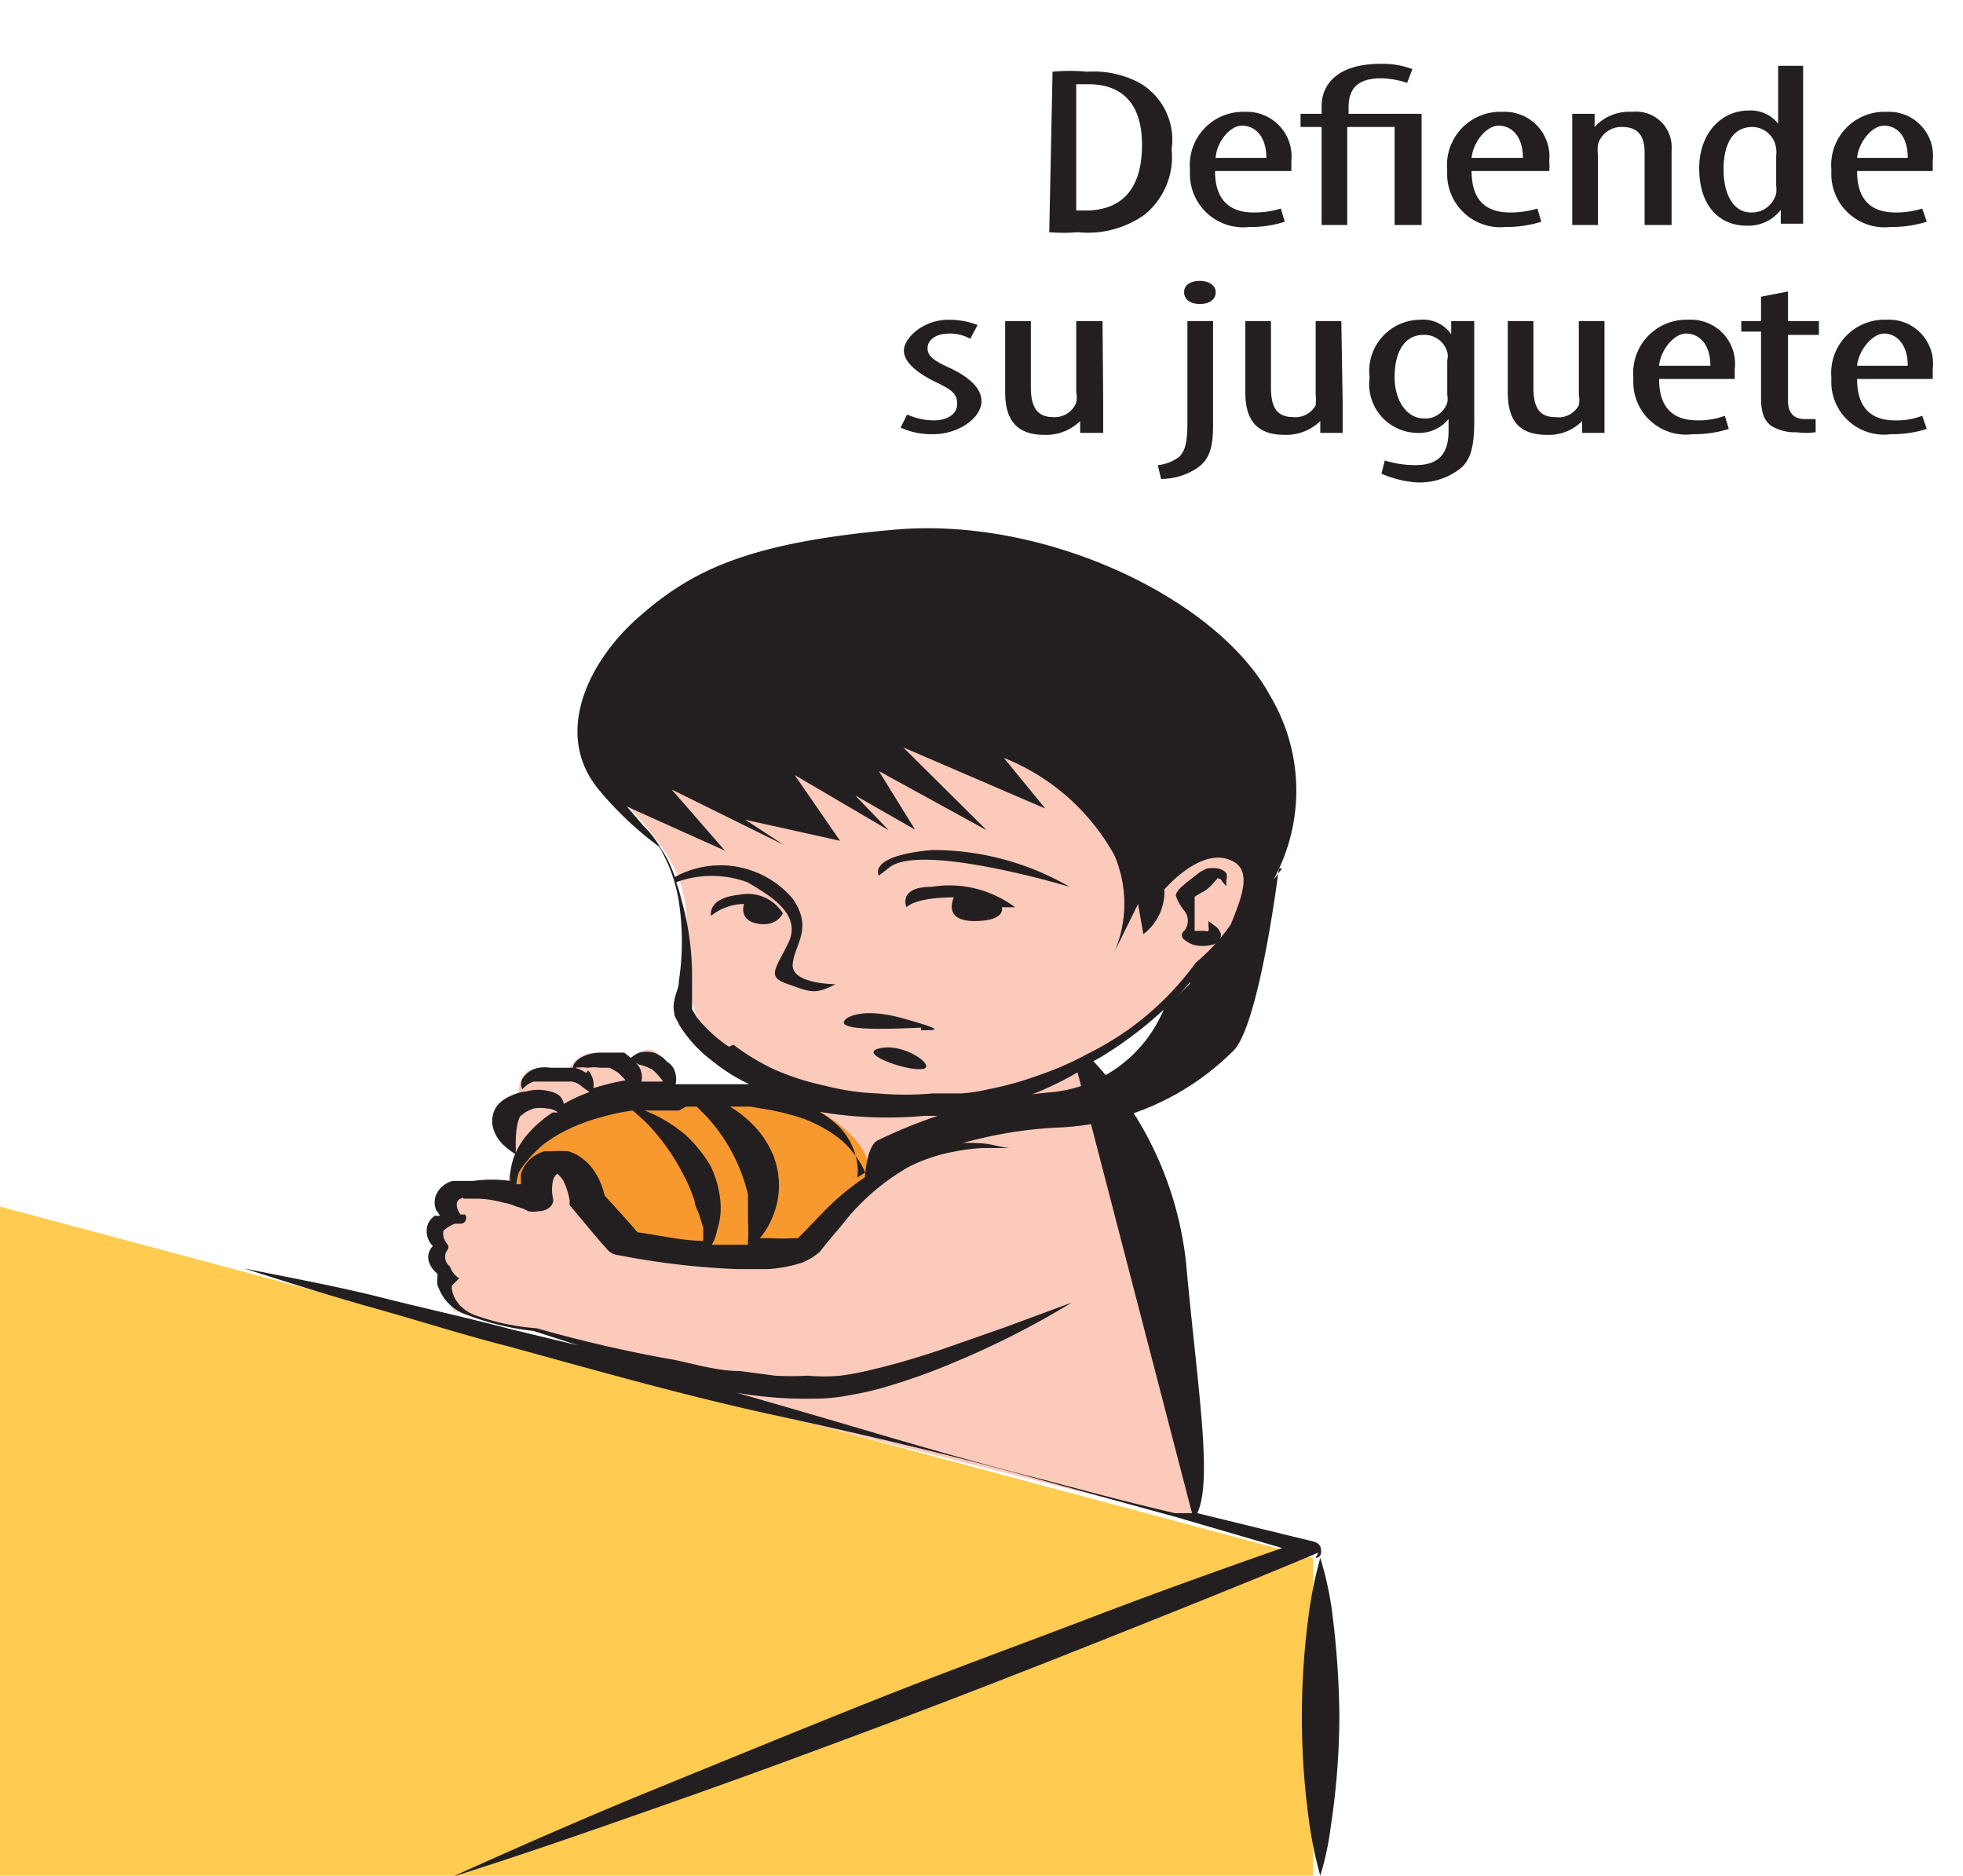 <svg id="Capa_1" data-name="Capa 1" xmlns="http://www.w3.org/2000/svg" viewBox="0 0 29.84 28.51"><defs><style>.cls-1{fill:#ffcb51;}.cls-2{fill:#f8992f;}.cls-3{fill:#fbcabb;}.cls-4{fill:#231f20;}</style></defs><title>8-18meses</title><polygon class="cls-1" points="0 18.34 19.96 23.68 19.96 28.51 0 28.51 0 18.34"/><path class="cls-2" d="M7.77,19.31s-.45-1.74.61-2.28a7.72,7.72,0,0,1,4.76,0c.76.47.89,1.7.94,1.78s-5.74,1-6.31.5"/><path class="cls-3" d="M18.17,23.12s-.3-2.84-.44-3.72a26.22,26.22,0,0,0-1.13-3.32,14.64,14.64,0,0,0,2.06-1.67c.22-.39.77-1.32.5-1.68a7.37,7.37,0,0,0-4.35-2.1c-2.28-.2-4.36-.27-4.36-.27S9.05,11.43,9.38,12s1.11,1,1.06,2.18.28,1.61.53,1.8,1.19.75,1.19.75,1.34.59,1,1.32a2.28,2.28,0,0,1-1,1l-1,.05S9.66,19,9.66,18.93A10.81,10.81,0,0,0,9,18c-.23-.24-.38-.63-.64-.38s-.18.56-.42.56-1-.1-1-.1a1.31,1.31,0,0,1-.13.45c-.09.16-.22.37-.19.52s.12.48.13.56a3.51,3.51,0,0,0,.15.32s1.88.44,2.42.65.84.39.84.39l.57.27s7.46,1.88,7.46,1.88"/><path class="cls-3" d="M7.93,17.55s-.44-.22-.26-.53a2.89,2.89,0,0,0,.21-.4s0-.4.29-.37a2.21,2.21,0,0,0,.48,0A.46.46,0,0,1,9,16a1.66,1.66,0,0,1,.55.14s.16-.22.36-.18.26.5.26.5-1.85.22-2.25,1.05"/><path class="cls-4" d="M13.54,13.17c.53-.35,2.72.31,2.72.31a4.15,4.15,0,0,0-2.09-.56c-1,.09-.81.39-.81.39Z"/><path class="cls-4" d="M18,13.84a.24.24,0,0,1,0,.31.08.08,0,0,0,0,.13.41.41,0,0,0,.14.08.57.57,0,0,0,.29,0,.16.16,0,0,0,.13-.16.23.23,0,0,0-.07-.11L18.37,14h0v.08a.17.17,0,0,1,0,.07.06.06,0,0,1-.05,0h-.16s0,0,0,0,0-.23,0-.36,0-.13,0-.16,0,0,0,0l.1-.06a.52.52,0,0,0,.16-.12l.09-.1s0,0,0,0,.05,0,.07.05l.06.07h0a.66.66,0,0,0,0-.09.15.15,0,0,0,0-.11.22.22,0,0,0-.13-.07.57.57,0,0,0-.16,0,.7.7,0,0,0-.18.11l-.14.11-.07.06s-.11.1-.08.15a.68.68,0,0,0,.09.17"/><path class="cls-4" d="M17.86,23h0c-.69-.16-1.36-.34-2-.51-1.36-.34-2.68-.75-4-1.13l-.66-.19h0a6.13,6.13,0,0,0,1.16.09,2.88,2.88,0,0,0,.59-.06,4.43,4.43,0,0,0,.55-.13,9.2,9.2,0,0,0,1-.36,13,13,0,0,0,1.79-.91l0,0-1,.37-1,.35c-.33.11-.66.21-1,.29a4.59,4.59,0,0,1-.51.1,2.74,2.74,0,0,1-.5,0,4.35,4.35,0,0,1-.5,0l-.53-.07c-.35,0-.7-.11-1-.17a21.1,21.1,0,0,1-2.09-.48h0a3.57,3.57,0,0,1-.94-.2.58.58,0,0,1-.29-.23.44.44,0,0,1-.06-.16.15.15,0,0,1,0-.06s0,0,0,0,0,0,0,0l.11-.11a.33.33,0,0,1-.14-.18A.18.18,0,0,1,6.8,19a.07.07,0,0,0,0-.09h0a.24.24,0,0,1-.06-.2s.08-.08.18-.11H7c.08,0,.11-.09.07-.14H7c-.06-.08-.09-.2,0-.24s0,0,.07,0h.17a1.56,1.56,0,0,1,.41.06.76.76,0,0,1,.2.06.75.75,0,0,1,.18.07.41.41,0,0,0,.16,0c.13,0,.23-.09.22-.18v0a.62.62,0,0,1,0-.3.23.23,0,0,1,.06-.09l0,0h0c.08,0,0,0,0,0l0,0a.45.45,0,0,1,.09.1,1.12,1.12,0,0,1,.1.31.25.25,0,0,0,0,.07h0c.19.22.37.45.57.67h0a.26.26,0,0,0,.18.09,11.67,11.67,0,0,0,1.79.21h.48a2.15,2.15,0,0,0,.52-.1,1,1,0,0,0,.26-.16l.11-.14.22-.26a3.45,3.45,0,0,1,1-.88,2.17,2.17,0,0,1,.35-.15,2.48,2.48,0,0,1,.39-.1,2.68,2.68,0,0,1,.42-.05c.14,0,.28,0,.43,0v0c-.14,0-.29-.06-.44-.07a3,3,0,0,0-.91.07,3,3,0,0,0-.42.14,3.56,3.56,0,0,0-.58.31.58.58,0,0,0,0-.21,1,1,0,0,0-.29-.58,1.57,1.57,0,0,0-.28-.21,6.15,6.15,0,0,0,1.6.06l.25,0,.21,0,.44-.09a6.36,6.36,0,0,0,.84-.28,5.23,5.23,0,0,0,.58-.29L18.12,23Zm-10-5.14h0a1.88,1.88,0,0,1,.42-.48,2.36,2.36,0,0,1,.39-.23,3,3,0,0,1,.51-.18,3.12,3.12,0,0,1,.44-.09l.19.17a3.25,3.25,0,0,1,.56.77,2.44,2.44,0,0,1,.19.44c0,.07.05.14.07.21l.06.19c0,.08,0,.14,0,.2-.32,0-.64-.08-1-.13-.16-.19-.33-.37-.5-.56a1.11,1.11,0,0,0-.15-.36.77.77,0,0,0-.2-.21.62.62,0,0,0-.2-.1,1.58,1.58,0,0,0-.26,0H8.38l-.11,0a.67.67,0,0,0-.19.1.53.53,0,0,0-.16.24,1.1,1.1,0,0,0,0,.16l-.07,0A.59.59,0,0,1,7.89,17.82Zm.05-.89h0s0,0,.07-.06a.81.81,0,0,1,.13-.06.56.56,0,0,1,.21,0,.26.26,0,0,1,.16.06l-.08,0a1.84,1.84,0,0,0-.38.33,1.18,1.18,0,0,0-.18.28s0-.1,0-.17S7.85,17,7.94,16.93Zm1-.66h0a.53.53,0,0,0-.17-.08h0a.85.85,0,0,1,.2,0,.57.57,0,0,1,.18,0l.1,0h0l.05,0,.12.07a1.36,1.36,0,0,1,.12.12l0,0a3.89,3.89,0,0,0-.49.12.37.37,0,0,0,0-.11A.36.36,0,0,0,8.94,16.27Zm.8-.13h0a.82.82,0,0,1,.21.08,1,1,0,0,1,.16.18h0l-.33,0s0,0,0,0a.3.3,0,0,0-.09-.29Zm.72.64h.16l.14.14a2.63,2.63,0,0,1,.5.77,2.39,2.39,0,0,1,.14.43c0,.08,0,.15,0,.22s0,.13,0,.19a2.27,2.27,0,0,1,0,.3.2.2,0,0,0,0,.05h-.15l-.4,0a.63.63,0,0,0,.08-.22,1.08,1.08,0,0,0,.05-.45,1.57,1.57,0,0,0-.15-.53,2.07,2.07,0,0,0-.38-.47,2.23,2.23,0,0,0-.5-.32l-.12-.05h.52Zm.65,0h0l.32,0,.3.05a3.71,3.71,0,0,1,.53.14,2.23,2.23,0,0,1,.41.21,1.39,1.39,0,0,1,.28.24,2,2,0,0,1,.16.22.88.88,0,0,1,.09.2,3.87,3.87,0,0,0-.68.57l-.24.25-.12.12-.08,0a2.13,2.13,0,0,1-.32,0h-.18s0,0,0,0a1.11,1.11,0,0,0,.18-.29,1.24,1.24,0,0,0,.11-.45,1.26,1.26,0,0,0-.09-.53,1.49,1.49,0,0,0-.34-.49,1.85,1.85,0,0,0-.44-.31Zm0-.91h0a2.13,2.13,0,0,1-.49-.45l-.07-.12s0-.06,0-.12v-.07l0-.08s0-.1,0-.16a4.33,4.33,0,0,0-.16-1.23,2.76,2.76,0,0,0-.08-.27,1.56,1.56,0,0,1,1.08,0c.4.23.83.51.62.93s-.32.51,0,.62.4.17.72,0c0,0-.67,0-.65-.3s.32-.54,0-1a1.44,1.44,0,0,0-1.79-.33,2.44,2.44,0,0,0-.1-.24,1,1,0,0,0-.1-.17h0v0a1.64,1.64,0,0,0-.28-.37l-.25-.29,1.49.67L10.21,12l1.7.84-.58-.38,1.44.32-.69-1,1.43.84L13,12.09l.91.52-.55-.89,1.64.9-1.27-1.26,2.16.93-.63-.77A3.32,3.32,0,0,1,16.94,13a1.86,1.86,0,0,1,0,1.47l.36-.73.08.46a.81.81,0,0,0,.32-.68s.49-.58.93-.47.26.55.08,1a2.9,2.9,0,0,1-.53.58h0a4.55,4.55,0,0,1-1,1,4.66,4.66,0,0,1-.65.39,4.75,4.75,0,0,1-.73.32,5.11,5.11,0,0,1-.79.22,2.37,2.37,0,0,1-.41.06l-.22,0h-.2a4.71,4.71,0,0,1-.84,0,3.69,3.69,0,0,1-.81-.12,3.86,3.86,0,0,1-.75-.24A3.36,3.36,0,0,1,11.15,15.88ZM20,23.68s.07,0,.08-.07,0-.15-.12-.18L18.2,23c.24-.51,0-1.93-.17-3.8a5.3,5.3,0,0,0-1.41-3.07l.11-.06a5.87,5.87,0,0,0,.63-.44,5.41,5.41,0,0,0,.73-.7l.05.52.17-.52.15.42.3-.86.16.44s.35-1.15.46-1.6a2.81,2.81,0,0,0-.07-2.75c-.79-1.47-3.4-2.73-5.7-2.53s-3.12.65-3.89,1.32S8.4,11.15,9.1,12a5.18,5.18,0,0,0,.92.87,2.35,2.35,0,0,1,.3.84,4,4,0,0,1,0,1.2c0,.11-.05.18-.07.3a.42.42,0,0,0,0,.19c0,.06.05.11.07.17a2,2,0,0,0,.5.55,2.76,2.76,0,0,0,.57.36l-.22,0c-.25,0-.49,0-.75,0h-.15l0,0a.33.33,0,0,0,0-.15.26.26,0,0,0-.13-.19A.48.48,0,0,0,9.94,16a.47.47,0,0,0-.22,0,.42.42,0,0,0-.13.08L9.49,16l-.08,0H9.14a.63.63,0,0,0-.3.07c-.12.07-.13.14-.13.16l-.15,0H8.37a.58.58,0,0,0-.18,0,.37.37,0,0,0-.25.17.18.18,0,0,0,0,.16.14.14,0,0,0,0,0,.4.4,0,0,1,.17-.12l.17,0h.33s.06,0,.08,0a.3.3,0,0,1,.16.08l.11.08a2.32,2.32,0,0,0-.39.18.21.21,0,0,0-.12-.16A.68.68,0,0,0,8,16.59a.66.66,0,0,0-.22.06.58.58,0,0,0-.2.13.39.39,0,0,0-.09.34.55.55,0,0,0,.13.25,1.1,1.1,0,0,0,.21.17,1.13,1.13,0,0,0-.07.26.36.36,0,0,0,0,.15h0a2.1,2.1,0,0,0-.57,0H7.06l-.18,0a.38.38,0,0,0-.25.21.3.3,0,0,0,0,.23l.06.09-.08,0a.27.27,0,0,0-.12.18.32.32,0,0,0,.09.28.24.24,0,0,0-.06.24.38.38,0,0,0,.13.18s0,0,0,.06a.41.41,0,0,0,0,.11.89.89,0,0,0,.08.17.7.7,0,0,0,.38.29,4,4,0,0,0,1,.24l.68.22-1-.24c-.68-.18-1.37-.33-2-.49s-1.38-.3-2.08-.44l0,0c.66.21,1.32.42,2,.61s1.33.4,2,.57c1.35.37,2.68.75,4.06,1.05s2.76.62,4.11,1l2,.55,1.61.47c-1,.35-2,.71-2.94,1.07s-2.2.82-3.28,1.25-2.15.87-3.23,1.31-2.13.9-3.17,1.37l0,0c1.14-.36,2.25-.75,3.36-1.14s2.22-.8,3.31-1.21,2.19-.84,3.27-1.27,2.16-.86,3.23-1.31Z"/><path class="cls-4" d="M20.24,24.43a5.09,5.09,0,0,0-.17-.75,6.19,6.19,0,0,0-.16.75,11.61,11.61,0,0,0,0,3.33,6.19,6.19,0,0,0,.16.75,4.49,4.49,0,0,0,.16-.75,11.42,11.42,0,0,0,.13-1.66,13.19,13.19,0,0,0-.12-1.67"/><path class="cls-4" d="M11.9,13.88a.63.63,0,0,0-.66-.28c-.5.05-.43.32-.43.32a.82.82,0,0,1,.5-.18s-.09.25.21.3.38-.16.38-.16"/><path class="cls-4" d="M14.16,13.48c-.52,0-.38.31-.38.31.17-.16.72-.15.72-.15s-.18.36.31.36.42-.21.42-.21h.2a1.67,1.67,0,0,0-1.27-.31"/><path class="cls-4" d="M14,15.66c.26,0,.37,0-.27-.18s-.86,0-.86,0c-.28.22.87.15,1.13.14"/><path class="cls-4" d="M13.35,15.94c-.3.08.43.34.67.31s-.29-.42-.67-.31"/><path class="cls-4" d="M16.36,3.2h.14c.44,0,.86-.21.86-1,0-.59-.27-.92-.82-.92h-.18ZM16,1.09a2.86,2.86,0,0,1,.53,0,1.47,1.47,0,0,1,.81.18,1,1,0,0,1,.47,1,1.13,1.13,0,0,1-.42,1,1.49,1.49,0,0,1-1,.26,2.85,2.85,0,0,1-.44,0Z"/><path class="cls-4" d="M19.25,2.4h0c0-.34-.18-.49-.37-.49s-.39.26-.4.49Zm-.78.2c0,.52.31.63.59.63a1.37,1.37,0,0,0,.41-.06l.06.2a1.66,1.66,0,0,1-.54.08.81.81,0,0,1-.9-.86.81.81,0,0,1,.83-.89.68.68,0,0,1,.71.75V2.6Z"/><path class="cls-4" d="M20.09,3.42V1.93h-.32v-.2h.32V1.61c0-.3.21-.64.9-.64a1.31,1.31,0,0,1,.48.08l-.08.21A1.32,1.32,0,0,0,21,1.19c-.4,0-.5.19-.5.45v.09h1.11V3.42H21.2V1.93h-.72V3.42Z"/><path class="cls-4" d="M23.15,2.4h0c0-.34-.18-.49-.37-.49s-.39.26-.41.49Zm-.78.2c0,.52.3.63.59.63a1.43,1.43,0,0,0,.41-.06l.06.2a1.75,1.75,0,0,1-.54.08A.81.81,0,0,1,22,2.59a.81.81,0,0,1,.84-.89.68.68,0,0,1,.71.75.66.66,0,0,1,0,.15Z"/><path class="cls-4" d="M23.9,2.16c0-.2,0-.3,0-.43h.34l0,.2h0a.71.71,0,0,1,.57-.23.54.54,0,0,1,.6.58V3.42H25V2.33c0-.2-.05-.4-.34-.4a.37.37,0,0,0-.37.27.77.77,0,0,0,0,.15V3.42H23.9Z"/><path class="cls-4" d="M27,2.37h0a.45.45,0,0,0,0-.11.37.37,0,0,0-.36-.33c-.33,0-.44.31-.44.65s.13.65.42.65A.38.38,0,0,0,27,2.94a.43.43,0,0,0,0-.12ZM27.41,1V3c0,.11,0,.31,0,.4h-.34l0-.21h0a.62.62,0,0,1-.52.24c-.42,0-.72-.31-.72-.87s.36-.88.75-.88a.53.53,0,0,1,.45.2h0V1Z"/><path class="cls-4" d="M29,2.4h0c0-.34-.17-.49-.36-.49s-.39.26-.41.49Zm-.77.2c0,.52.3.63.59.63a1.35,1.35,0,0,0,.4-.06l.07.2a1.77,1.77,0,0,1-.55.08.81.81,0,0,1-.9-.86.81.81,0,0,1,.84-.89.67.67,0,0,1,.7.75V2.6Z"/><path class="cls-4" d="M13.79,6.3a1,1,0,0,0,.4.09c.22,0,.36-.1.36-.25s-.07-.21-.32-.33-.49-.29-.49-.48.29-.47.68-.47a1.19,1.19,0,0,1,.44.08l-.11.21a.63.63,0,0,0-.32-.08c-.22,0-.33.11-.33.22s.07.18.31.29.51.28.51.52-.33.5-.74.5a1.15,1.15,0,0,1-.49-.1Z"/><path class="cls-4" d="M16.77,6.12c0,.19,0,.34,0,.46h-.35l0-.18h0a.74.74,0,0,1-.54.21c-.43,0-.6-.23-.6-.65V4.88h.39v1c0,.27.07.46.34.46a.35.35,0,0,0,.35-.22.41.41,0,0,0,0-.16V4.88h.4Z"/><path class="cls-4" d="M17.6,7.07h0a.64.64,0,0,0,.33-.13c.09-.1.12-.22.12-.54V4.88h.39V6.47c0,.36-.07.53-.25.65a1,1,0,0,1-.54.16Zm.88-2.63c0,.11-.09.18-.24.18S18,4.55,18,4.44s.1-.17.24-.17S18.48,4.34,18.48,4.44Z"/><path class="cls-4" d="M20.41,6.12c0,.19,0,.34,0,.46h-.34l0-.18h0a.74.74,0,0,1-.54.21c-.43,0-.6-.23-.6-.65V4.88h.39v1c0,.27.06.46.34.46A.35.35,0,0,0,20,6.16.78.78,0,0,0,20,6V4.88h.39Z"/><path class="cls-4" d="M22,5.47h0a.23.23,0,0,0,0-.12.36.36,0,0,0-.36-.26c-.29,0-.44.26-.44.64s.2.63.44.63A.35.35,0,0,0,22,6.12.32.32,0,0,0,22,6Zm.41-.59c0,.12,0,.27,0,.53v1c0,.45-.08.62-.25.74a1,1,0,0,1-.66.18A1.62,1.62,0,0,1,21,7.2L21.05,7a1.59,1.59,0,0,0,.46.07c.32,0,.51-.13.51-.52V6.37h0a.58.58,0,0,1-.48.21.74.74,0,0,1-.72-.84.78.78,0,0,1,.77-.88.52.52,0,0,1,.47.22h0l0-.2Z"/><path class="cls-4" d="M24.39,6.12c0,.19,0,.34,0,.46h-.34l0-.18h0a.71.71,0,0,1-.53.21c-.44,0-.6-.23-.6-.65V4.88h.39v1c0,.27.06.46.33.46A.35.35,0,0,0,24,6.16.41.41,0,0,0,24,6V4.88h.39Z"/><path class="cls-4" d="M26,5.56h0c0-.34-.18-.49-.37-.49s-.39.26-.41.49Zm-.78.2c0,.52.3.63.59.63a1.16,1.16,0,0,0,.41-.07l.06.2a1.77,1.77,0,0,1-.55.08.8.8,0,0,1-.9-.85.81.81,0,0,1,.84-.89.67.67,0,0,1,.7.75v.15Z"/><path class="cls-4" d="M27.18,4.43v.45h.47v.21h-.47v1c0,.22.12.28.26.28h.16v.2a1.07,1.07,0,0,1-.29,0,.69.69,0,0,1-.39-.1c-.1-.08-.15-.19-.15-.43v-1h-.3V4.88h.3V4.51Z"/><path class="cls-4" d="M29,5.56h0c0-.34-.18-.49-.36-.49s-.39.26-.41.49Zm-.77.2c0,.52.3.63.58.63a1.08,1.08,0,0,0,.41-.07l.07.2a1.77,1.77,0,0,1-.55.08.8.8,0,0,1-.9-.85.81.81,0,0,1,.84-.89.67.67,0,0,1,.7.75v.15Z"/><path class="cls-4" d="M19.44,13.2s-.3,2.44-.71,2.79a4,4,0,0,1-2.68,1.15,6.54,6.54,0,0,0-2.59.69l-.32.23s0-.64.21-.73A7.53,7.53,0,0,1,16,16.6a2.06,2.06,0,0,0,1.7-1.28,11.94,11.94,0,0,0,1.21-1.27,9.86,9.86,0,0,1,.58-.85"/></svg>